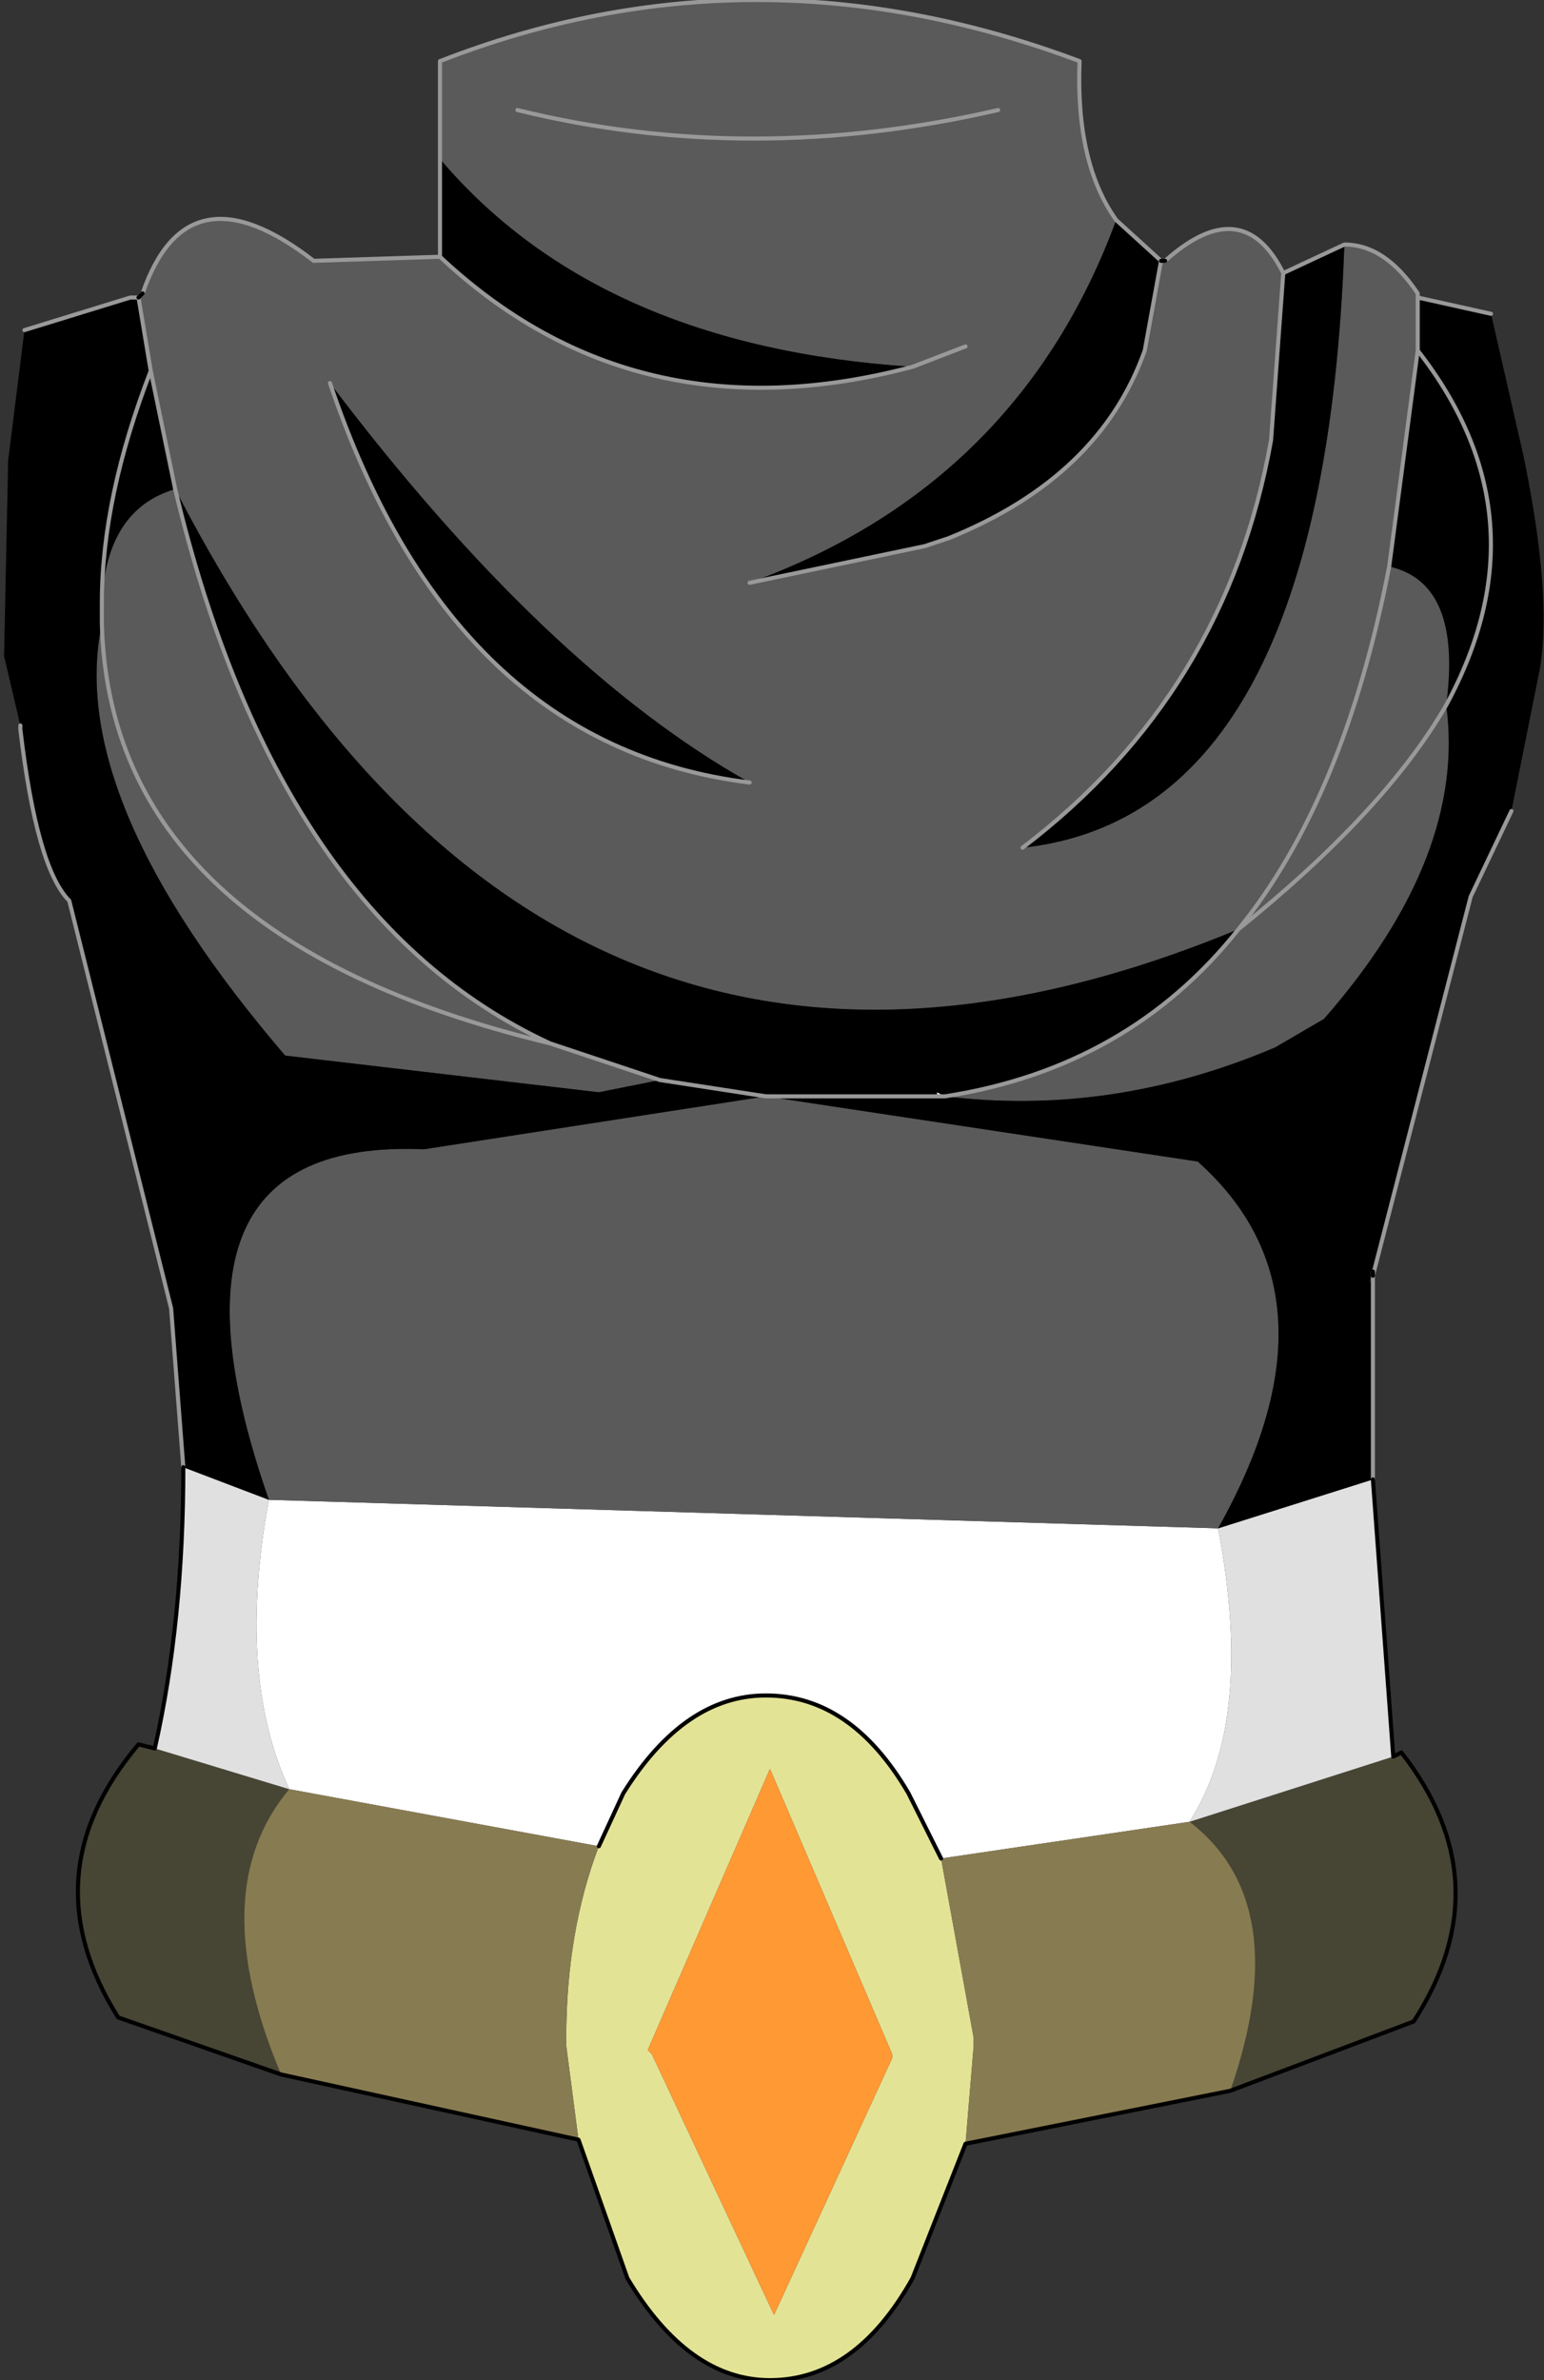 <?xml version="1.0" encoding="UTF-8" standalone="no"?>
<svg xmlns:xlink="http://www.w3.org/1999/xlink" height="29.2px" width="18.95px" xmlns="http://www.w3.org/2000/svg">
  <rect width="100%" height="100%" fill="#333333" stroke="none"/>
  <g transform="matrix(1.0, 0.0, 0.0, 1.0, 9.4, 12.55)">
    <path d="M2.15 10.25 L1.75 9.45 Q1.05 8.25 0.0 8.25 -1.0 8.25 -1.75 9.45 L-2.05 10.1 -5.85 9.4 Q-6.5 8.0 -6.1 5.85 L5.55 6.2 Q6.0 8.55 5.2 9.8 L2.15 10.25" fill="#ffffff" fill-rule="evenodd" stroke="none"/>
    <path d="M2.2 0.9 L2.1 0.9 2.1 0.85 2.2 0.9 M4.9 -9.35 L4.85 -9.35 4.9 -9.35 M-7.7 -8.9 L-7.65 -8.95 -7.7 -8.9" fill="#f2f2f2" fill-rule="evenodd" stroke="none"/>
    <path d="M-2.05 10.1 L-1.75 9.45 Q-1.0 8.25 0.0 8.25 1.05 8.25 1.75 9.45 L2.15 10.25 2.55 12.45 2.55 12.55 2.45 13.75 1.8 15.4 Q1.1 16.65 0.05 16.65 -0.95 16.65 -1.7 15.4 L-2.3 13.7 -2.45 12.55 -2.45 12.45 Q-2.45 11.15 -2.05 10.1 M1.55 12.65 L0.05 9.15 -1.45 12.6 -1.4 12.65 0.1 15.85 1.55 12.7 1.55 12.65" fill="#e3e396" fill-rule="evenodd" stroke="none"/>
    <path d="M5.2 9.8 L7.7 9.0 7.8 8.95 Q9.05 10.55 7.95 12.25 L5.7 13.1 Q6.5 10.8 5.2 9.8 M-7.5 8.9 L-5.85 9.4 Q-6.9 10.65 -5.95 12.9 L-7.95 12.2 Q-9.05 10.45 -7.7 8.85 L-7.5 8.9" fill="#474534" fill-rule="evenodd" stroke="none"/>
    <path d="M2.15 10.25 L5.2 9.8 Q6.5 10.8 5.7 13.1 L2.45 13.75 2.55 12.55 2.55 12.45 2.15 10.25 M-5.85 9.4 L-2.05 10.1 Q-2.45 11.15 -2.45 12.45 L-2.45 12.55 -2.3 13.7 -5.95 12.9 Q-6.9 10.65 -5.85 9.4" fill="#877b51" fill-rule="evenodd" stroke="none"/>
    <path d="M1.55 12.65 L1.55 12.7 0.1 15.85 -1.4 12.65 -1.45 12.6 0.05 9.15 1.55 12.65" fill="#ff9933" fill-rule="evenodd" stroke="none"/>
    <path d="M5.55 6.2 L7.45 5.6 7.7 9.0 5.2 9.8 Q6.0 8.55 5.55 6.2 M-6.1 5.85 Q-6.5 8.0 -5.85 9.4 L-7.5 8.9 Q-7.15 7.35 -7.15 5.45 L-6.1 5.85" fill="#e0e0e0" fill-rule="evenodd" stroke="none"/>
    <path d="M8.0 -8.9 L8.0 -8.25 7.65 -5.6 Q8.55 -5.4 8.35 -3.9 7.6 -2.6 5.8 -1.15 7.1 -2.75 7.65 -5.6 7.1 -2.75 5.8 -1.15 7.6 -2.6 8.35 -3.9 8.6 -2.05 6.85 -0.05 L6.25 0.3 Q4.25 1.15 2.2 0.9 4.45 0.55 5.8 -1.15 -2.65 2.35 -7.25 -6.55 -6.0 -1.3 -2.65 0.25 L-1.3 0.7 -2.05 0.85 -5.9 0.4 Q-8.6 -2.75 -8.15 -4.9 L-8.15 -5.0 -8.15 -5.15 Q-8.1 -6.3 -7.25 -6.55 L-7.55 -8.0 -7.7 -8.9 -7.65 -8.95 Q-7.1 -10.55 -5.55 -9.35 L-4.0 -9.4 Q-1.6 -7.15 1.8 -8.05 -2.05 -8.3 -4.0 -10.6 L-4.0 -11.8 Q-0.15 -13.3 3.85 -11.8 3.8 -10.55 4.3 -9.85 3.1 -6.6 -0.2 -5.4 L1.95 -5.85 2.25 -5.95 Q4.1 -6.7 4.65 -8.25 L4.85 -9.35 4.9 -9.35 Q5.85 -10.2 6.35 -9.2 L6.2 -7.15 Q5.65 -4.05 3.15 -2.15 6.85 -2.55 7.1 -9.55 7.6 -9.55 8.0 -8.95 L8.0 -8.9 M0.0 0.9 L5.3 1.7 Q7.15 3.35 5.55 6.2 L-6.1 5.85 Q-7.65 1.4 -4.2 1.55 L0.0 0.9 M2.45 -8.3 L1.8 -8.05 2.45 -8.3 M-2.65 0.25 Q-8.05 -1.05 -8.15 -4.9 -8.05 -1.05 -2.65 0.25 M-0.2 -2.95 Q-2.7 -4.35 -5.35 -7.85 -3.85 -3.4 -0.2 -2.95 M2.85 -11.2 Q-0.2 -10.5 -3.05 -11.2 -0.2 -10.5 2.85 -11.2" fill="#5a5a5a" fill-rule="evenodd" stroke="none"/>
    <path d="M8.0 -8.25 L8.0 -8.9 8.9 -8.7 9.3 -6.95 Q9.65 -5.25 9.5 -4.35 L9.15 -2.6 8.65 -1.55 7.45 3.1 7.4 3.2 7.45 3.05 7.45 5.6 5.55 6.2 Q7.15 3.35 5.3 1.7 L0.0 0.9 2.1 0.9 0.0 0.9 -1.3 0.7 0.0 0.9 -4.2 1.55 Q-7.65 1.4 -6.1 5.85 L-7.15 5.45 -7.3 3.5 -8.55 -1.5 Q-8.95 -1.9 -9.15 -3.6 L-9.15 -3.65 -9.35 -4.5 -9.3 -6.9 -9.1 -8.5 -7.8 -8.9 -7.7 -8.9 -7.55 -8.0 -7.25 -6.55 Q-8.1 -6.3 -8.15 -5.15 L-8.15 -5.0 -8.15 -4.9 Q-8.6 -2.75 -5.9 0.4 L-2.05 0.85 -1.3 0.7 -2.65 0.25 Q-6.0 -1.3 -7.25 -6.55 -2.65 2.35 5.8 -1.15 4.45 0.55 2.2 0.9 4.25 1.15 6.25 0.3 L6.85 -0.05 Q8.6 -2.05 8.35 -3.9 9.6 -6.2 8.0 -8.25 9.6 -6.2 8.35 -3.9 8.55 -5.4 7.65 -5.6 L8.0 -8.25 M2.1 0.9 L2.2 0.9 2.1 0.85 2.1 0.9 M7.1 -9.55 Q6.85 -2.55 3.15 -2.15 5.65 -4.05 6.2 -7.15 L6.35 -9.2 7.1 -9.55 M4.85 -9.35 L4.65 -8.25 Q4.1 -6.7 2.25 -5.95 L1.95 -5.85 -0.2 -5.4 Q3.1 -6.6 4.3 -9.85 L4.85 -9.35 M-4.0 -10.6 Q-2.05 -8.3 1.8 -8.05 -1.6 -7.15 -4.0 -9.4 L-4.0 -10.6 M-5.35 -7.85 Q-2.7 -4.35 -0.2 -2.95 -3.85 -3.4 -5.35 -7.85 M-7.55 -8.0 Q-8.15 -6.45 -8.15 -5.15 -8.15 -6.45 -7.55 -8.0" fill="#000000" fill-rule="evenodd" stroke="none"/>
    <path d="M8.0 -8.9 L8.0 -8.25 Q9.6 -6.2 8.35 -3.9 7.6 -2.6 5.8 -1.15 7.1 -2.75 7.65 -5.6 L8.0 -8.25 M2.2 0.9 L2.1 0.9 0.0 0.9 -1.3 0.7 -2.65 0.25 Q-6.0 -1.3 -7.25 -6.55 L-7.55 -8.0 -7.7 -8.9 -7.65 -8.95 Q-7.1 -10.55 -5.55 -9.35 L-4.0 -9.4 Q-1.6 -7.15 1.8 -8.05 L2.45 -8.3 M7.45 5.6 L7.45 3.05 M7.45 3.1 L8.65 -1.55 9.15 -2.6 M8.9 -8.7 L8.0 -8.9 8.0 -8.95 Q7.6 -9.55 7.1 -9.55 L6.35 -9.2 Q5.85 -10.2 4.9 -9.35 L4.85 -9.35 4.65 -8.25 Q4.1 -6.7 2.25 -5.95 L1.95 -5.85 -0.2 -5.4 M3.15 -2.15 Q5.65 -4.05 6.2 -7.15 L6.35 -9.2 M4.3 -9.85 Q3.8 -10.55 3.85 -11.8 -0.15 -13.3 -4.0 -11.8 L-4.0 -10.6 -4.0 -9.4 M4.3 -9.85 L4.85 -9.35 M2.2 0.9 Q4.45 0.55 5.8 -1.15 M-9.1 -8.5 L-7.8 -8.9 -7.7 -8.9 M-8.15 -5.15 L-8.15 -5.0 -8.15 -4.9 Q-8.05 -1.05 -2.65 0.25 M-7.15 5.45 L-7.3 3.5 -8.55 -1.5 Q-8.95 -1.9 -9.15 -3.6 L-9.15 -3.65 M-5.35 -7.85 Q-3.85 -3.4 -0.2 -2.95 M-8.15 -5.15 Q-8.15 -6.45 -7.55 -8.0 M-3.05 -11.2 Q-0.2 -10.5 2.85 -11.2" fill="none" stroke="#999999" stroke-linecap="round" stroke-linejoin="round" stroke-width="0.05"/>
    <path d="M4.85 -9.35 L4.9 -9.35 M7.45 3.1 L7.45 3.05 M-2.05 10.1 L-1.75 9.45 Q-1.0 8.25 0.0 8.25 1.05 8.25 1.75 9.45 L2.15 10.25 M-2.3 13.7 L-1.7 15.4 Q-0.95 16.65 0.05 16.65 1.1 16.65 1.8 15.4 L2.45 13.75 5.7 13.1 7.95 12.25 Q9.05 10.55 7.8 8.95 L7.7 9.0 7.45 5.6 M-7.15 5.45 Q-7.15 7.35 -7.5 8.9 L-7.7 8.85 Q-9.05 10.45 -7.95 12.2 L-5.95 12.9 -2.3 13.7 M-7.7 -8.9 L-7.65 -8.95" fill="none" stroke="#000000" stroke-linecap="round" stroke-linejoin="round" stroke-width="0.05"/>
  </g>
</svg>
